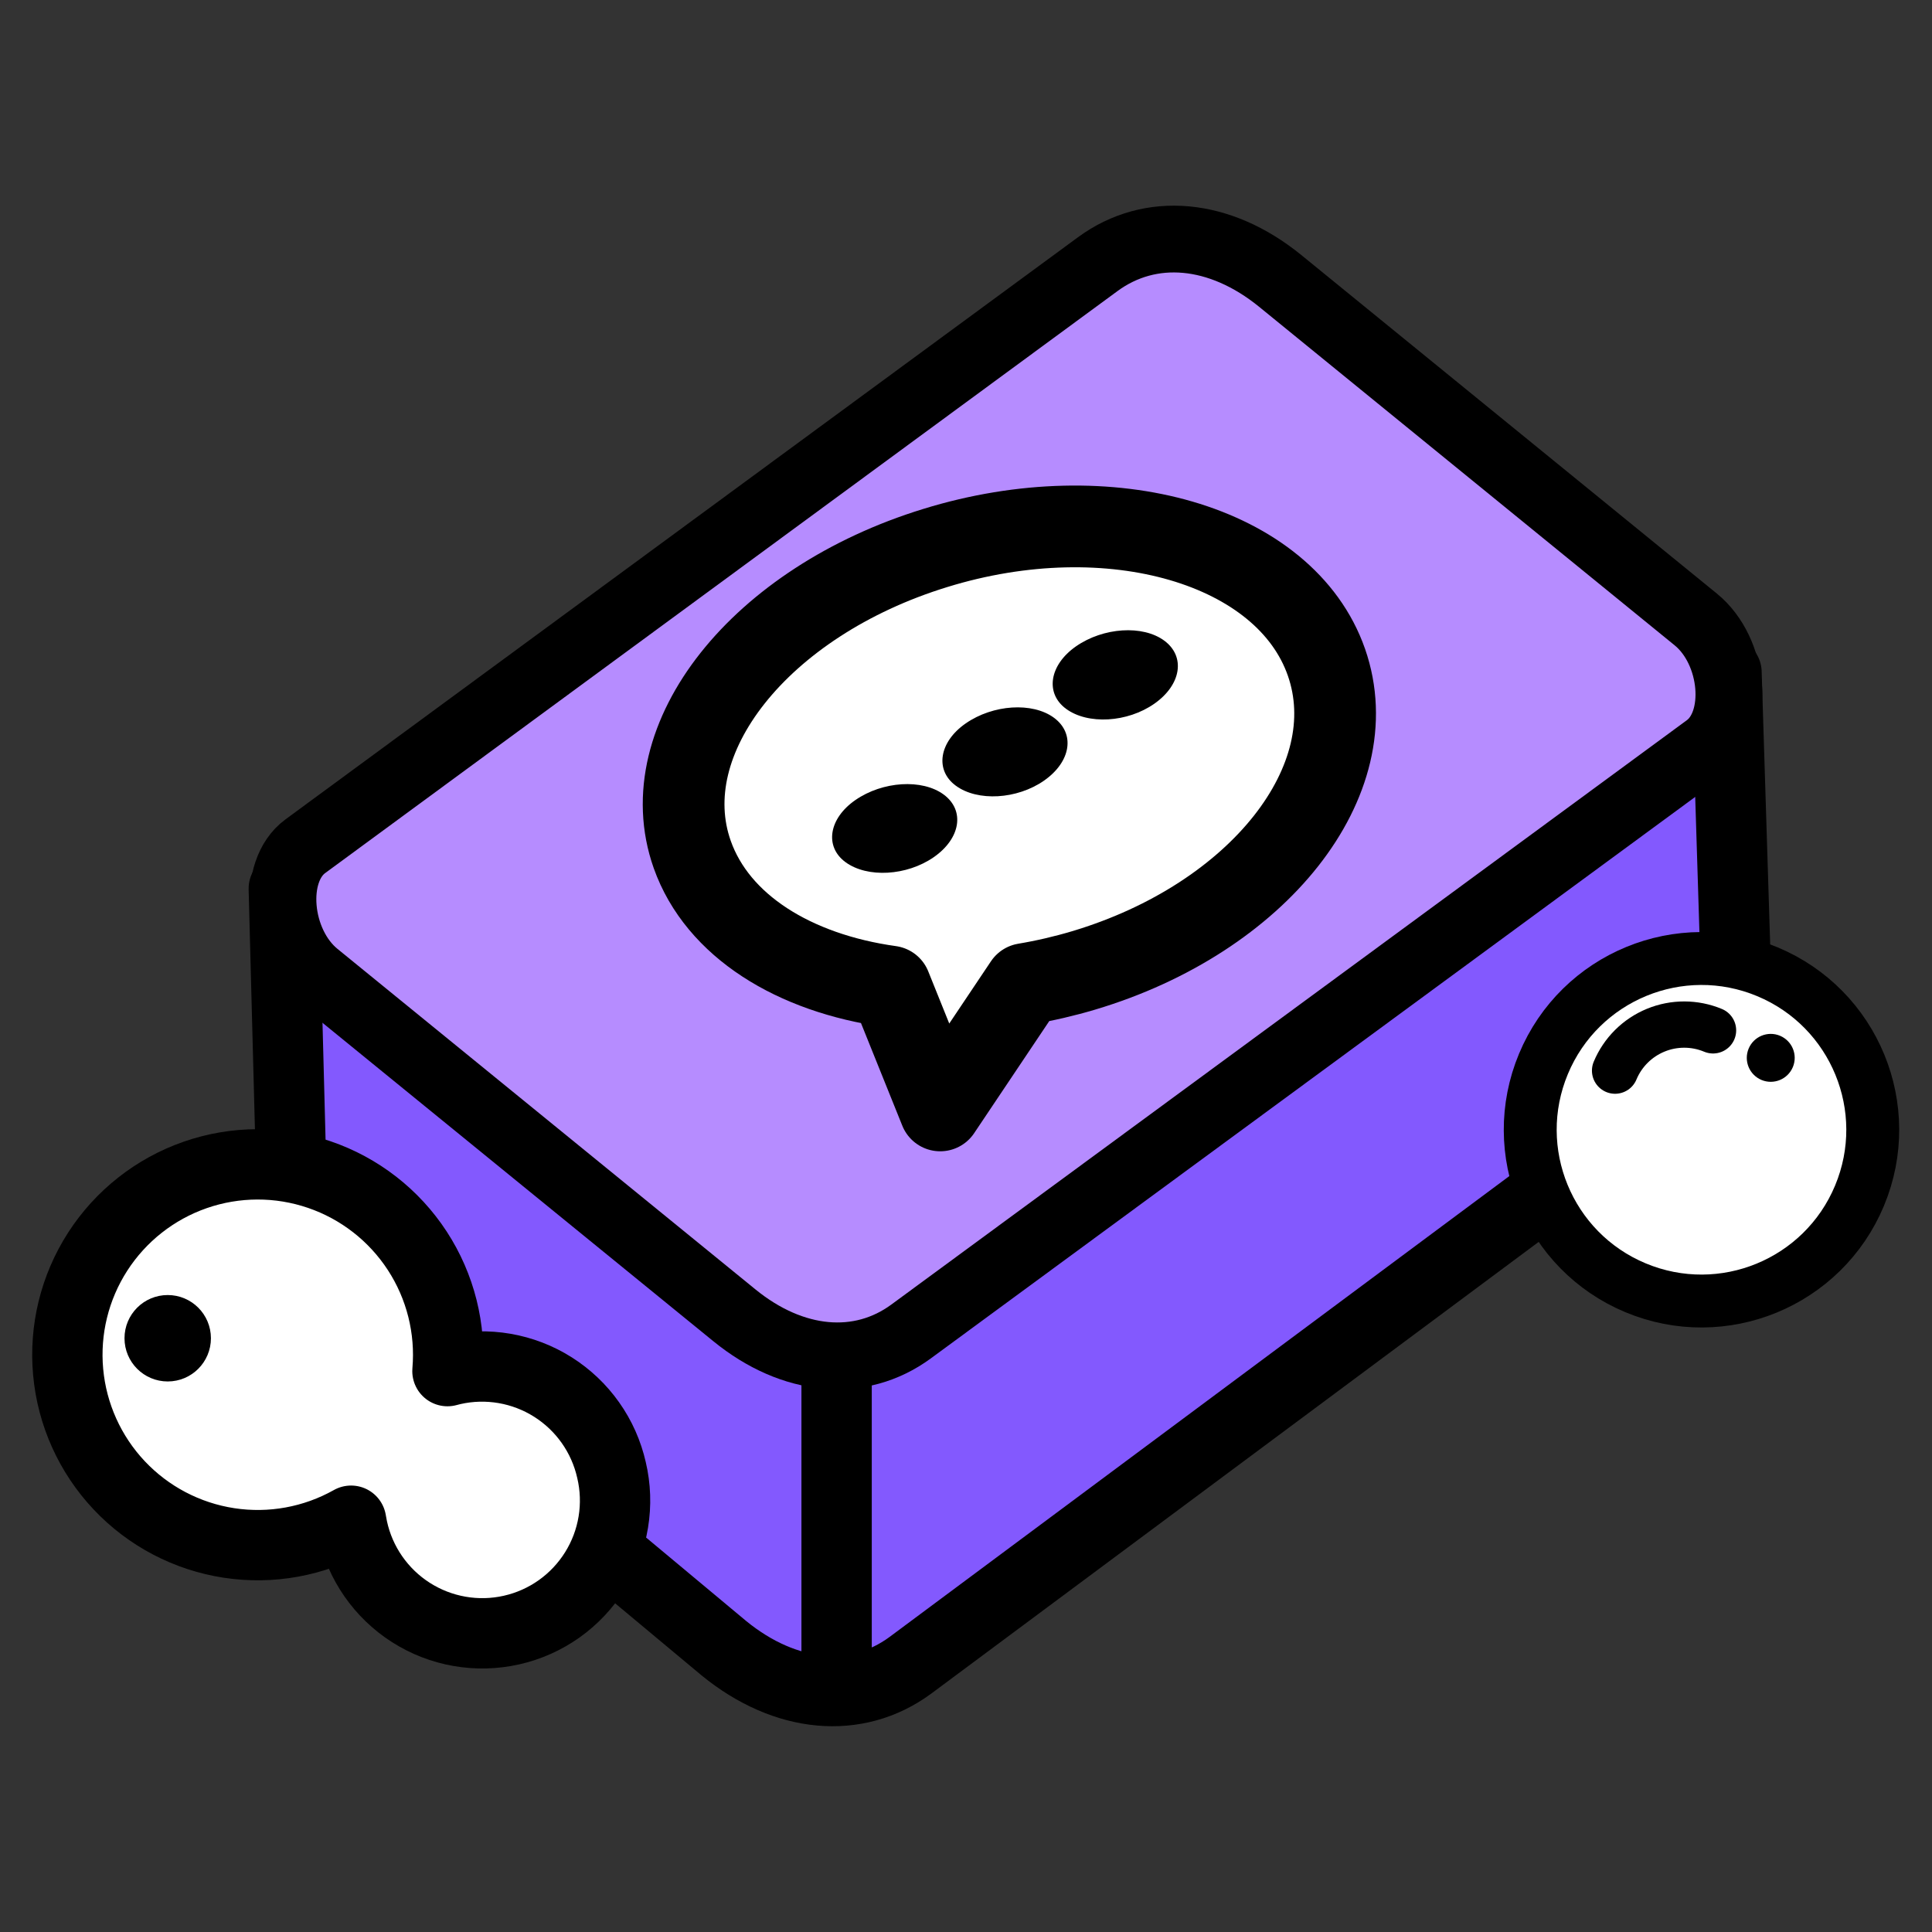 <svg width="128" height="128" viewBox="0 0 128 128" fill="none" xmlns="http://www.w3.org/2000/svg">
<rect x="0" y="0" width="128" height="128" fill="#333333" stroke="none"/>
<path d="M115.033 65.287C115.068 66.606 114.785 67.915 114.208 69.102C113.631 70.288 112.777 71.319 111.718 72.106L60.303 110.339C56.74 112.956 52.043 112.526 47.971 109.208L23.367 88.688C22.146 87.67 21.158 86.402 20.468 84.969C19.778 83.537 19.402 81.973 19.367 80.383L18.802 58.868L73.323 39.913C77 37.21 81.854 37.655 86.058 41.081L114.385 44.541L115.033 65.287Z" fill="#8359FE" stroke="black" stroke-width="4.66" stroke-linecap="round" stroke-linejoin="round"/>
<path d="M113.075 49.493L60.36 88.215C56.974 90.701 52.517 90.291 48.654 87.142L20.958 64.578C18.367 62.467 17.959 57.731 20.228 56.065L72.725 17.503C76.219 14.937 80.824 15.36 84.818 18.612L112.354 41.045C114.921 43.14 115.323 47.84 113.075 49.493Z" fill="#B68CFF" stroke="black" stroke-width="4.424" stroke-linecap="round" stroke-linejoin="round"/>
<path d="M55.427 91.11V111.815" stroke="black" stroke-width="4.66" stroke-linecap="round" stroke-linejoin="round"/>
<path d="M61.958 36.308C50.354 39.876 43.153 48.953 45.862 56.611C47.541 61.352 52.616 64.477 58.987 65.364L62.291 73.569L67.902 65.195C69.215 64.975 70.512 64.674 71.788 64.294C83.392 60.831 90.598 51.678 87.882 43.881C85.17 36.1 73.562 32.723 61.958 36.308Z" fill="white" stroke="black" stroke-width="5.414" stroke-linecap="round" stroke-linejoin="round"/>
<path d="M62.52 52.639C63.943 53.688 63.647 55.554 61.861 56.792C60.075 58.031 57.459 58.181 56.014 57.118C54.613 56.087 54.909 54.227 56.668 53.008C58.481 51.75 61.097 51.593 62.52 52.639Z" fill="black"/>
<path d="M69.828 47.553C71.251 48.603 70.955 50.475 69.169 51.719C67.383 52.963 64.767 53.117 63.322 52.052C61.921 51.021 62.217 49.154 63.976 47.931C65.791 46.669 68.403 46.505 69.828 47.553Z" fill="black"/>
<path d="M77.136 42.445C78.559 43.496 78.263 45.373 76.477 46.623C74.691 47.873 72.074 48.024 70.628 46.96C69.227 45.928 69.523 44.057 71.282 42.826C73.097 41.56 75.713 41.394 77.136 42.445Z" fill="black"/>
<path d="M40.513 97.391C40.258 96.265 39.785 95.199 39.118 94.256C38.452 93.312 37.606 92.51 36.63 91.893C35.653 91.276 34.565 90.858 33.427 90.662C32.288 90.466 31.123 90.496 29.996 90.751C29.877 90.778 29.761 90.808 29.645 90.84C29.887 88.033 29.183 85.226 27.644 82.866C26.105 80.506 23.821 78.73 21.155 77.819C18.489 76.908 15.595 76.916 12.934 77.841C10.273 78.767 7.999 80.556 6.473 82.924C4.947 85.293 4.258 88.103 4.516 90.909C4.773 93.714 5.963 96.353 7.894 98.404C9.825 100.455 12.388 101.8 15.172 102.225C17.957 102.651 20.804 102.132 23.26 100.751C23.288 100.923 23.32 101.095 23.357 101.268C23.601 102.404 24.069 103.481 24.732 104.435C25.396 105.39 26.242 106.204 27.221 106.829C28.201 107.455 29.295 107.88 30.44 108.08C31.586 108.281 32.759 108.252 33.893 107.995C35.027 107.739 36.099 107.261 37.047 106.588C37.994 105.915 38.799 105.06 39.415 104.074C40.031 103.088 40.445 101.99 40.633 100.843C40.822 99.695 40.781 98.522 40.513 97.391Z" fill="white" stroke="black" stroke-width="4.66" stroke-linecap="round" stroke-linejoin="round"/>
<path d="M123.198 79.217C125.61 73.435 122.877 66.792 117.095 64.38C111.313 61.969 104.67 64.701 102.258 70.484C99.847 76.266 102.579 82.909 108.362 85.32C114.144 87.732 120.786 84.999 123.198 79.217Z" fill="white" stroke="black" stroke-width="3.505" stroke-linecap="round" stroke-linejoin="round"/>
<path d="M107.003 70.932C107.51 69.718 108.478 68.754 109.695 68.254C110.912 67.753 112.278 67.757 113.493 68.263" stroke="black" stroke-width="3.066" stroke-linecap="round" stroke-linejoin="round"/>
<path d="M118.428 70.549C118.684 69.935 118.394 69.23 117.78 68.974C117.166 68.718 116.461 69.008 116.205 69.622C115.949 70.236 116.239 70.941 116.853 71.197C117.467 71.453 118.172 71.163 118.428 70.549Z" fill="black" stroke="black" stroke-width="0.766" stroke-miterlimit="10"/>
<path d="M11.112 91.081C12.448 91.081 13.53 89.998 13.53 88.662C13.53 87.326 12.448 86.244 11.112 86.244C9.776 86.244 8.693 87.326 8.693 88.662C8.693 89.998 9.776 91.081 11.112 91.081Z" fill="black" stroke="black" stroke-width="0.889" stroke-miterlimit="10"/>
</svg>
